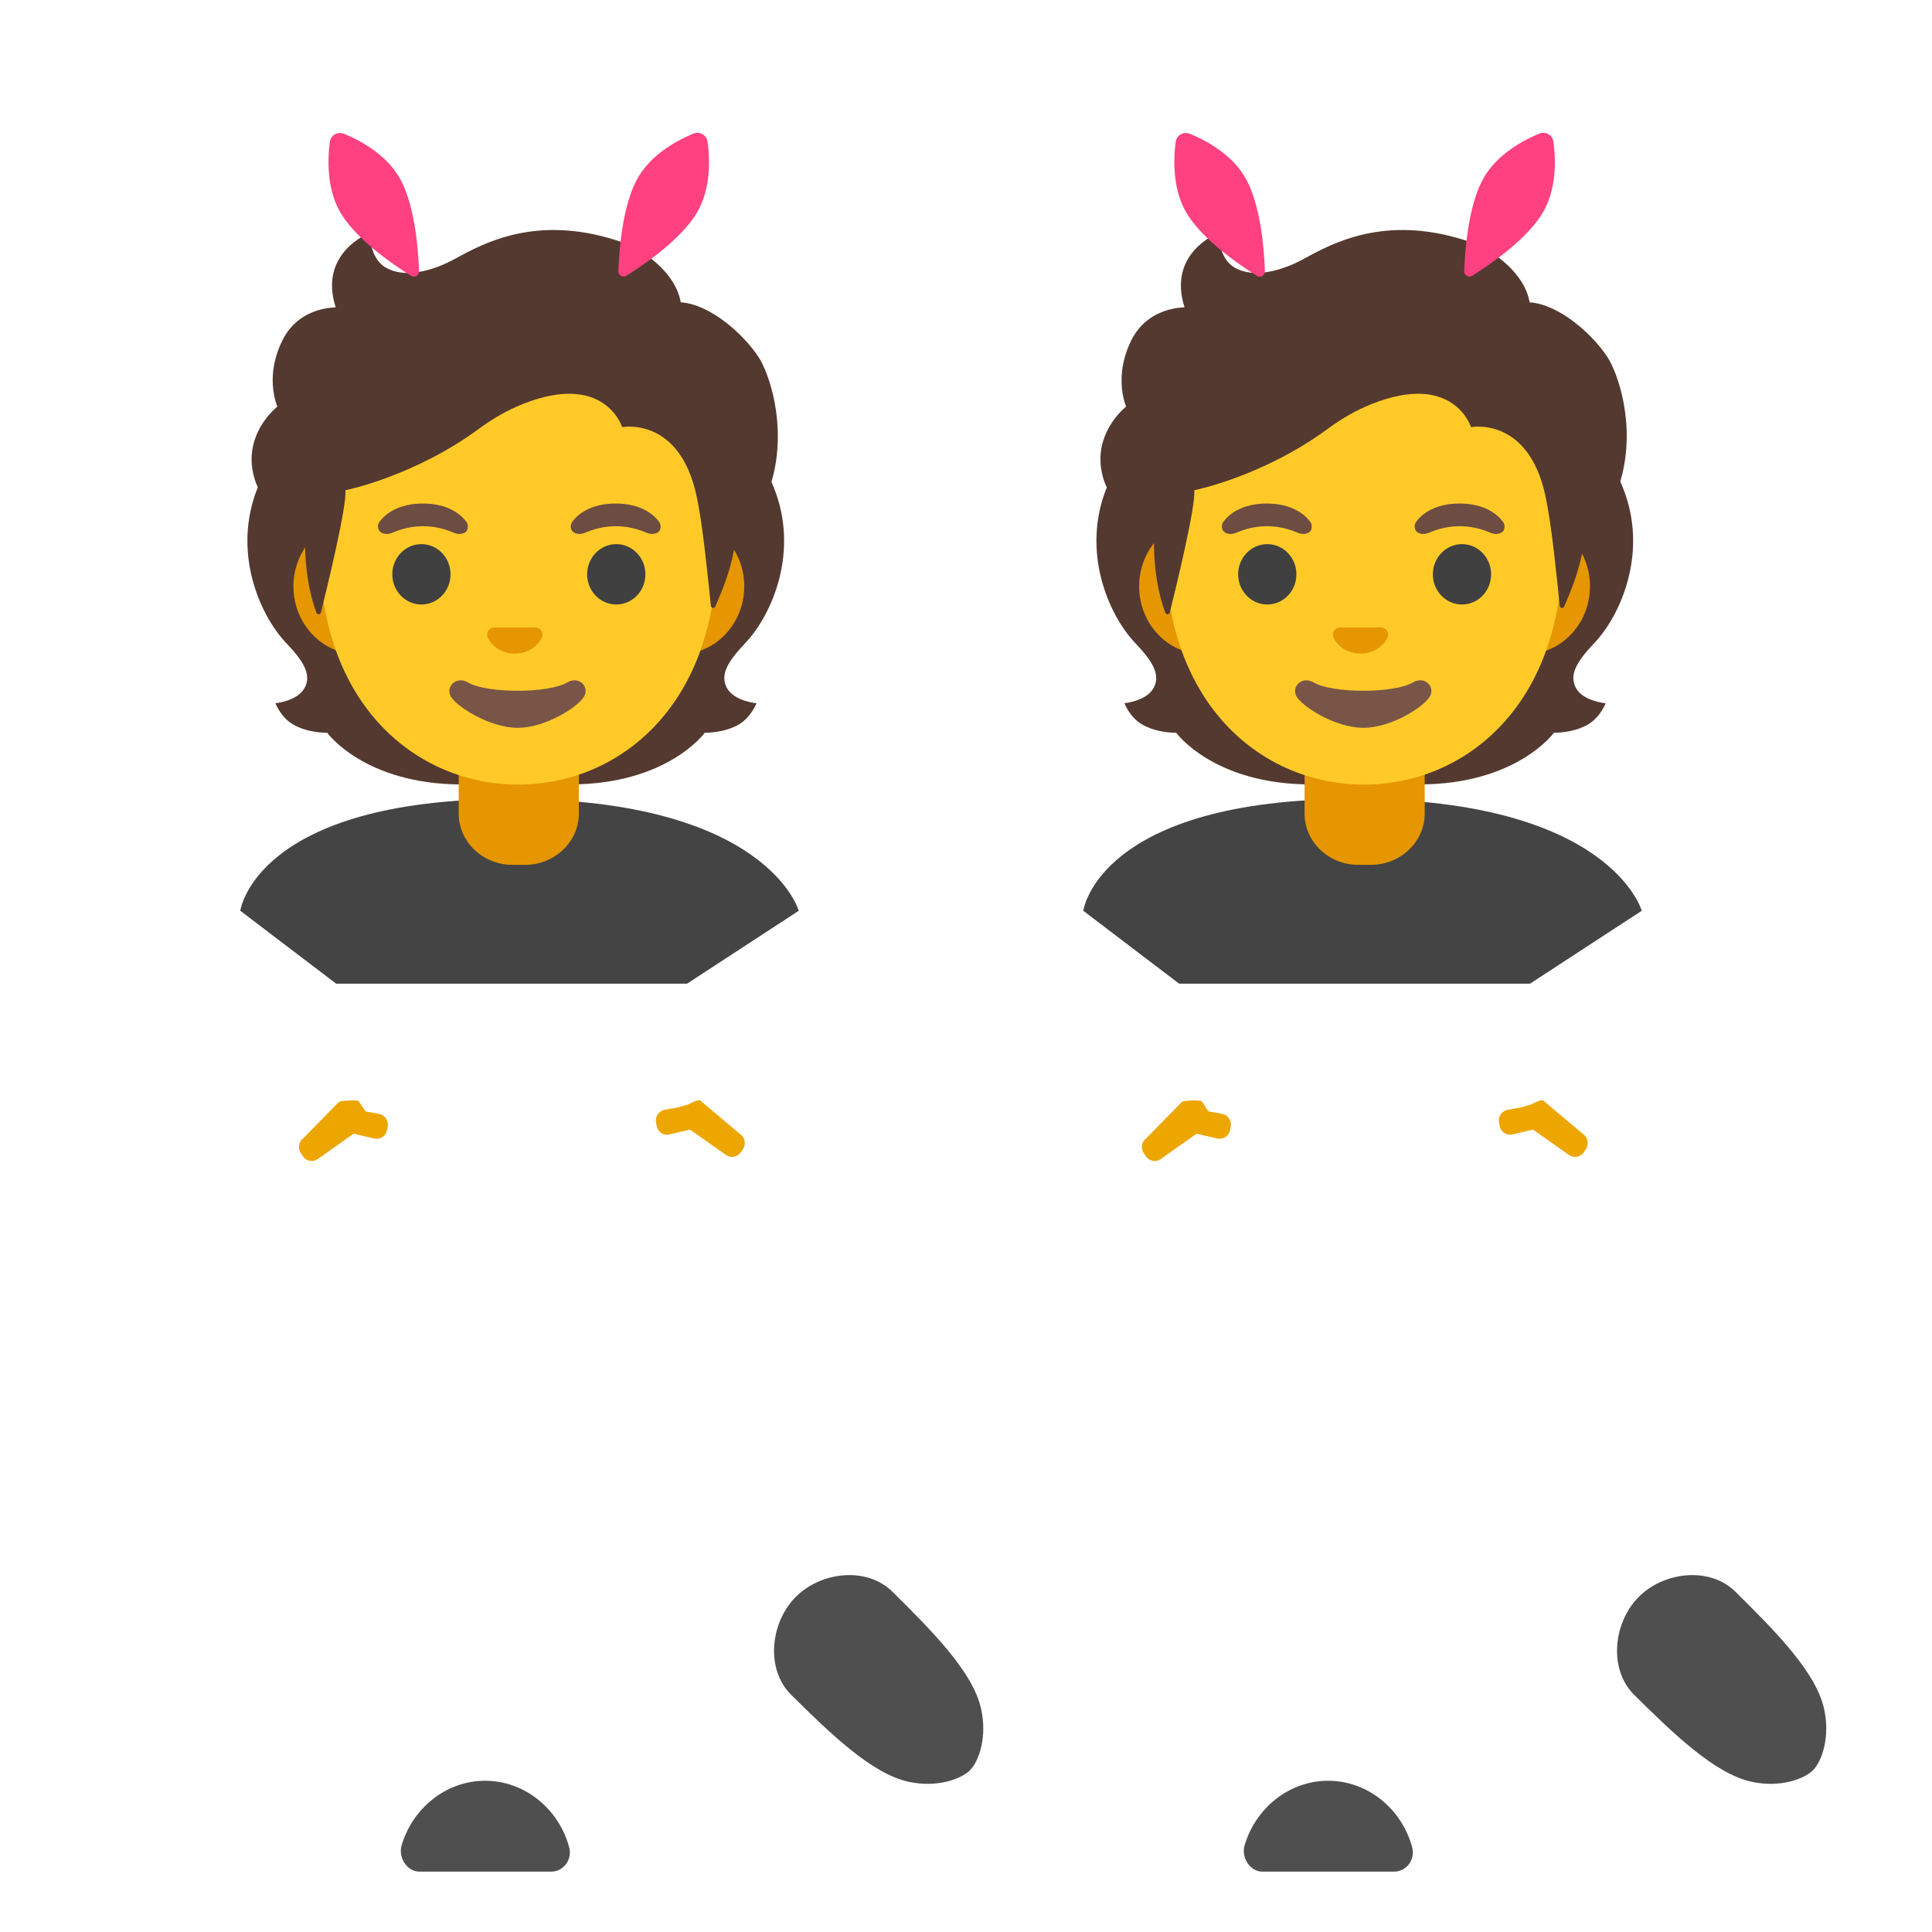 <svg xmlns="http://www.w3.org/2000/svg" width="3em" height="3em" viewBox="0 0 128 128"><path fill="#EDA600" d="m75.96 75.4l2.33-2.38c.17-.12 1.1-.14 1.29-.08c.06 0 .45.69.51.7l.9.16c.38.09.63.48.54.87l-.04.21a.7.7 0 0 1-.84.55l-1.37-.32l-2.38 1.68c-.32.23-.76.14-.99-.19l-.12-.18c-.23-.35-.15-.8.17-1.02"/><path fill="#504F4F" d="M120.84 113.17c-.56-2.43-3.24-5.12-5.87-7.72c-1.7-1.68-4.76-1.33-6.43.38s-1.97 4.78-.27 6.46c2.63 2.6 5.36 5.24 7.79 5.76c1.91.41 3.5-.2 4.07-.78c.57-.59 1.15-2.19.71-4.1"/><linearGradient id="" x1="86.415" x2="87.16" y1="23.291" y2="12.222" gradientTransform="matrix(1 0 0 -1 0 128)" gradientUnits="userSpaceOnUse"><stop offset="0" stop-color="#FFB300"/><stop offset=".401" stop-color="#FFCA28"/></linearGradient><path fill="url(#)" d="M91.3 123.82h-6.06l-3.28-19.28c.65 1.7 2.3 2.91 4.24 2.91c2.5 0 4.53-2.02 4.54-4.51z"/><linearGradient id="" x1="107.888" x2="109.005" y1="30.433" y2="13.808" gradientTransform="matrix(1 0 0 -1 0 128)" gradientUnits="userSpaceOnUse"><stop offset="0" stop-color="#FFB300"/><stop offset=".401" stop-color="#FFCA28"/></linearGradient><path fill="url(#)" d="M115.56 113.47c-1 .56-2.24.49-3.17-.19l-12.15-10.64c-.11-.1-.22-.2-.32-.31a4.648 4.648 0 0 0 7.69-4.74c.01.01.02.03.03.04l8.55 11.16c1.39 1.38 1.08 3.72-.63 4.68"/><linearGradient id="" x1="90.718" x2="96.206" y1="37.583" y2="25.211" gradientTransform="matrix(1 0 0 -1 0 128)" gradientUnits="userSpaceOnUse"><stop offset="0" stop-color="#FFB300"/><stop offset=".401" stop-color="#FFCA28"/></linearGradient><path fill="url(#)" d="M107.84 99.03a4.648 4.648 0 0 1-8.28 2.9c-.21-.25-.4-.53-.56-.81l-6.83-12.65c-.04-.22-1.21-.37-1.41-.37s-.37.16-.41.37l.39 14.34v.13a4.537 4.537 0 0 1-4.54 4.51c-1.94 0-3.59-1.21-4.24-2.91l-.29-1.76l-3.43-20.16l11.34-8.03l12.7 8.02l4.67 13.7l.1.29c.14.35.32.69.56.99c.15.45.23.94.23 1.44"/><path fill="#EDA600" d="m104.89 75.14l-2.64-2.22c-.17-.12-.72.24-.91.29c-.06 0-.52.15-.58.16l-.9.16c-.38.09-.63.48-.54.87l.04.21a.7.7 0 0 0 .84.55l1.37-.32l2.38 1.68c.32.23.76.14.99-.19l.12-.18a.73.73 0 0 0-.17-1.01"/><path fill="#444" d="M108.77 60.34s-2.07-7.41-19.04-7.41s-17.96 7.41-17.96 7.41l6.35 4.83h23.25z"/><linearGradient id="" x1="90.24" x2="90.24" y1="51.139" y2="97.743" gradientTransform="translate(0 .724)" gradientUnits="userSpaceOnUse"><stop offset="0" stop-color="#515151"/><stop offset=".944" stop-color="#313131"/></linearGradient><path fill="url(#)" d="M109.74 60.34s-3.07-7.41-20.04-7.41s-18.96 7.41-18.96 7.41l7.42 6.89v15.42l9.74 6.43c.77.39 1.62.59 2.48.59c.89 0 1.77-.22 2.56-.63l9.31-6.39V67.23z"/><linearGradient id="" x1="100.185" x2="109.859" y1="61.926" y2="50.577" gradientTransform="matrix(1 0 0 -1 0 128)" gradientUnits="userSpaceOnUse"><stop offset=".172" stop-color="#FFB300"/><stop offset=".518" stop-color="#FFCA28"/></linearGradient><path fill="url(#)" d="m115.71 69.01l-7.39-9.77l-6.18 4.36l7.42 6.95l-5.19 4.31c-.54-.02-1.47-.16-2.66-.16h-.39l-.02-.01s-1.67.12-2.11.46c-.4.31-.36.85-.18 1.05c.21.24.16.66-.05.89c-.21.24-.34.53-.32.83c.02.29.15.46.44.68c.14.1.21.38.14.53c-.12.24-.31.65-.27.87c.09.43.53.52.63.85c.04.13-.37.57.05.94c.39.35 1.06.63 2.08.63c.91 0 2.1-.22 3.61-.82c.04-.02 10.39-8.44 10.39-8.44c1.05-1.11 1-2.99 0-4.15"/><linearGradient id="" x1="80.728" x2="70.311" y1="61.322" y2="50.905" gradientTransform="matrix(1 0 0 -1 0 128)" gradientUnits="userSpaceOnUse"><stop offset=".172" stop-color="#FFB300"/><stop offset=".518" stop-color="#FFCA28"/></linearGradient><path fill="url(#)" d="M82.22 77.94c.02-.3-.11-.59-.32-.83s-.26-.66-.05-.89c.18-.2.21-.75-.18-1.05c-.44-.34-2.11-.46-2.11-.46l-.02.01h-.39c-1.19 0-2.12.13-2.66.16l-5.19-4.31l7.42-6.95l-6.19-4.38l-7.38 9.79c-1 1.15-1.05 3.04 0 4.15c0 0 10.35 8.42 10.39 8.44c1.51.59 2.7.82 3.61.82c1.01 0 1.69-.28 2.08-.63c.42-.38.01-.81.05-.94c.1-.33.53-.42.63-.85c.05-.21-.15-.63-.27-.87c-.08-.15 0-.43.14-.53c.29-.22.42-.39.44-.68"/><linearGradient id="" x1="90.27" x2="90.27" y1="50.084" y2="96.688" gradientTransform="translate(0 .724)" gradientUnits="userSpaceOnUse"><stop offset="0" stop-color="#515151"/><stop offset=".944" stop-color="#313131"/></linearGradient><path fill="url(#)" d="M109.77 60.34s-3.07-7.41-20.04-7.41s-18.96 7.41-18.96 7.41l7.35 6.83h24.25z"/><linearGradient id="" x1="90.26" x2="90.26" y1="75.143" y2="68.306" gradientTransform="matrix(1 0 0 -1 0 128)" gradientUnits="userSpaceOnUse"><stop offset="0" stop-color="#FFB300"/><stop offset=".685" stop-color="#FFCA28"/></linearGradient><path fill="url(#)" d="M100.76 54.35c-.09 3-3.82 7.22-10.5 7.22c-6.76 0-10.5-4.33-10.5-7.33c0-.05 0-.1.01-.15c2.48-.7 5.72-1.16 9.96-1.16c4.75 0 8.34.58 11.03 1.42"/><path fill="#504F4F" d="M87.99 124h-4.38c-.81-.02-1.39-.95-1.15-1.75c.73-2.46 2.95-4.27 5.53-4.27c2.64 0 4.89 1.88 5.57 4.41c.22.81-.38 1.61-1.19 1.61z"/><path fill="#EDA600" d="m20.11 75.4l2.33-2.38c.17-.12 1.1-.14 1.29-.08c.06 0 .45.69.51.7l.9.16c.38.09.63.48.54.87l-.04.21a.7.7 0 0 1-.84.55l-1.37-.32l-2.38 1.68c-.32.23-.76.14-.99-.19l-.12-.18c-.23-.35-.15-.8.17-1.02"/><path fill="#504F4F" d="M64.99 113.17c-.56-2.43-3.24-5.12-5.87-7.72c-1.7-1.68-4.76-1.33-6.43.38s-1.97 4.78-.27 6.46c2.63 2.6 5.36 5.24 7.79 5.76c1.91.41 3.5-.2 4.07-.78c.57-.59 1.15-2.19.71-4.1"/><linearGradient id="" x1="30.565" x2="31.31" y1="23.291" y2="12.222" gradientTransform="matrix(1 0 0 -1 0 128)" gradientUnits="userSpaceOnUse"><stop offset="0" stop-color="#FFB300"/><stop offset=".401" stop-color="#FFCA28"/></linearGradient><path fill="url(#)" d="M35.45 123.82h-6.06l-3.28-19.28c.65 1.7 2.3 2.91 4.24 2.91c2.5 0 4.53-2.02 4.54-4.51z"/><linearGradient id="" x1="52.038" x2="53.155" y1="30.433" y2="13.808" gradientTransform="matrix(1 0 0 -1 0 128)" gradientUnits="userSpaceOnUse"><stop offset="0" stop-color="#FFB300"/><stop offset=".401" stop-color="#FFCA28"/></linearGradient><path fill="url(#)" d="M59.71 113.47c-1 .56-2.24.49-3.17-.19l-12.15-10.64c-.11-.1-.22-.2-.32-.31a4.648 4.648 0 0 0 7.69-4.74c.01.01.02.03.03.04l8.55 11.16c1.39 1.38 1.08 3.72-.63 4.68"/><linearGradient id="" x1="34.868" x2="40.356" y1="37.583" y2="25.211" gradientTransform="matrix(1 0 0 -1 0 128)" gradientUnits="userSpaceOnUse"><stop offset="0" stop-color="#FFB300"/><stop offset=".401" stop-color="#FFCA28"/></linearGradient><path fill="url(#)" d="M51.99 99.03a4.648 4.648 0 0 1-8.28 2.9c-.21-.25-.4-.53-.56-.81l-6.83-12.65c-.04-.22-1.21-.37-1.41-.37s-.37.16-.41.37l.39 14.34v.13a4.537 4.537 0 0 1-4.54 4.51c-1.94 0-3.59-1.21-4.24-2.91l-.29-1.76l-3.43-20.16l11.34-8.03l12.7 8.02l4.67 13.7l.1.29c.14.35.32.69.56.99c.15.45.23.94.23 1.44"/><path fill="#EDA600" d="m49.04 75.14l-2.64-2.22c-.17-.12-.72.24-.91.29c-.06 0-.52.15-.58.16l-.9.16c-.38.09-.63.48-.54.87l.04.21a.7.7 0 0 0 .84.55l1.37-.32l2.38 1.68c.32.23.76.14.99-.19l.12-.18a.73.73 0 0 0-.17-1.01"/><path fill="#444" d="M52.92 60.34s-2.07-7.41-19.04-7.41s-17.96 7.41-17.96 7.41l6.35 4.83h23.25z"/><linearGradient id="" x1="34.39" x2="34.39" y1="51.139" y2="97.743" gradientTransform="translate(0 .724)" gradientUnits="userSpaceOnUse"><stop offset="0" stop-color="#515151"/><stop offset=".944" stop-color="#313131"/></linearGradient><path fill="url(#)" d="M53.89 60.34s-3.07-7.41-20.04-7.41s-18.96 7.41-18.96 7.41l7.42 6.89v15.42l9.74 6.43c.77.39 1.62.59 2.48.59c.89 0 1.77-.22 2.56-.63l9.31-6.39V67.23z"/><path fill="#543930" d="M48.16 45.58c-.5-.91.14-1.84 1.23-2.99c1.73-1.82 3.61-6.04 1.86-10.33c.01-.02-.34-.75-.33-.77l-.72-.04c-.23-.03-8.13-.05-16.03-.05s-15.8.02-16.03.05c0 0-1.06.78-1.05.81c-1.75 4.29.13 8.51 1.86 10.33c1.09 1.15 1.73 2.07 1.23 2.99c-.49.88-1.93 1.01-1.93 1.01s.33.91 1.14 1.39c.74.45 1.66.56 2.29.57c0 0 2.47 3.42 8.91 3.42h7.18c6.45 0 8.92-3.42 8.92-3.42c.63-.01 1.54-.12 2.29-.57c.8-.49 1.14-1.39 1.14-1.39s-1.47-.12-1.96-1.01"/><radialGradient id="" cx="138.206" cy="81.493" r="9.394" gradientTransform="matrix(1 0 0 .491 -98.191 6.477)" gradientUnits="userSpaceOnUse"><stop offset=".728" stop-color="#6D4C41" stop-opacity="0"/><stop offset="1" stop-color="#6D4C41"/></radialGradient><path fill="url(#)" d="M34.16 51.98v-3.79l11.46-.91l1.04 1.28s-2.47 3.42-8.92 3.42z"/><radialGradient id="" cx="128.954" cy="82.89" r="2.776" gradientTransform="matrix(-.906 .424 -.314 -.672 192.127 46.15)" gradientUnits="userSpaceOnUse"><stop offset=".663" stop-color="#6D4C41"/><stop offset="1" stop-color="#6D4C41" stop-opacity="0"/></radialGradient><path fill="url(#)" d="M46.64 46.91c-1.72-2.61 2.09-3.58 2.09-3.58c-.66.82-.96 1.54-.58 2.25c.49.88 1.93 1.01 1.93 1.01s-1.96 1.76-3.44.32"/><radialGradient id="" cx="136.149" cy="90.743" r="12.194" gradientTransform="matrix(-.075 -.997 .831 -.062 -23.184 178.67)" gradientUnits="userSpaceOnUse"><stop offset=".725" stop-color="#6D4C41" stop-opacity="0"/><stop offset="1" stop-color="#6D4C41"/></radialGradient><path fill="url(#)" d="M51.26 32.26c1.7 4.15-.09 8.43-1.77 10.23c-.23.25-1.21 1.21-1.43 1.97c0 0-3.83-5.34-4.97-8.47c-.23-.63-.44-1.28-.47-1.96c-.02-.5.06-1.11.35-1.53c.36-.53 8.09-.68 8.09-.68c0 .01.2.44.2.44"/><radialGradient id="" cx="26.267" cy="90.743" r="12.194" gradientTransform="matrix(.075 -.997 -.831 -.062 99.723 69.096)" gradientUnits="userSpaceOnUse"><stop offset=".725" stop-color="#6D4C41" stop-opacity="0"/><stop offset="1" stop-color="#6D4C41"/></radialGradient><path fill="url(#)" d="M17.08 32.26c-1.7 4.15.09 8.43 1.77 10.23c.23.25 1.21 1.21 1.43 1.97c0 0 3.83-5.34 4.97-8.47c.23-.63.44-1.28.47-1.96c.02-.5-.06-1.11-.35-1.53c-.36-.53-.77-.39-1.38-.39c-1.16 0-6.21-.3-6.6-.3c0 .02-.31.45-.31.45"/><radialGradient id="" cx="28.325" cy="81.493" r="9.394" gradientTransform="matrix(-1 0 0 .491 56.65 6.477)" gradientUnits="userSpaceOnUse"><stop offset=".728" stop-color="#6D4C41" stop-opacity="0"/><stop offset="1" stop-color="#6D4C41"/></radialGradient><path fill="url(#)" d="M34.18 51.98v-3.79l-11.46-.91l-1.04 1.28s2.47 3.42 8.91 3.42z"/><radialGradient id="" cx="19.073" cy="82.89" r="2.776" gradientTransform="matrix(.906 .424 .314 -.672 -24.263 92.72)" gradientUnits="userSpaceOnUse"><stop offset=".663" stop-color="#6D4C41"/><stop offset="1" stop-color="#6D4C41" stop-opacity="0"/></radialGradient><path fill="url(#)" d="M21.7 46.91c1.72-2.61-2.09-3.58-2.09-3.58c.66.82.96 1.54.58 2.25c-.49.88-1.93 1.01-1.93 1.01s1.96 1.76 3.44.32"/><linearGradient id="" x1="44.335" x2="54.009" y1="61.926" y2="50.577" gradientTransform="matrix(1 0 0 -1 0 128)" gradientUnits="userSpaceOnUse"><stop offset=".172" stop-color="#FFB300"/><stop offset=".518" stop-color="#FFCA28"/></linearGradient><path fill="url(#)" d="m59.86 69.01l-7.39-9.77l-6.18 4.36l7.42 6.95l-5.19 4.31c-.54-.02-1.47-.16-2.66-.16h-.39l-.02-.01s-1.67.12-2.11.46c-.4.31-.36.85-.18 1.05c.21.24.16.66-.05.89c-.21.24-.34.53-.32.83c.02.29.15.46.44.68c.14.1.21.38.14.53c-.12.24-.31.65-.27.87c.09.43.53.52.63.85c.04.13-.37.57.05.94c.39.35 1.06.63 2.08.63c.91 0 2.1-.22 3.61-.82c.04-.02 10.39-8.44 10.39-8.44c1.05-1.11 1-2.99 0-4.15"/><linearGradient id="" x1="24.878" x2="14.46" y1="61.322" y2="50.905" gradientTransform="matrix(1 0 0 -1 0 128)" gradientUnits="userSpaceOnUse"><stop offset=".172" stop-color="#FFB300"/><stop offset=".518" stop-color="#FFCA28"/></linearGradient><path fill="url(#)" d="M26.37 77.94c.02-.3-.11-.59-.32-.83s-.26-.66-.05-.89c.18-.2.21-.75-.18-1.05c-.44-.34-2.11-.46-2.11-.46l-.02.01h-.39c-1.19 0-2.12.13-2.66.16l-5.19-4.31l7.42-6.95l-6.19-4.38l-7.38 9.79c-1 1.15-1.05 3.04 0 4.15c0 0 10.35 8.42 10.39 8.44c1.51.59 2.7.82 3.61.82c1.01 0 1.69-.28 2.08-.63c.42-.38.01-.81.05-.94c.1-.33.53-.42.63-.85c.05-.21-.15-.63-.27-.87c-.08-.15 0-.43.14-.53c.29-.22.42-.39.44-.68"/><linearGradient id="" x1="34.42" x2="34.42" y1="50.084" y2="96.688" gradientTransform="translate(0 .724)" gradientUnits="userSpaceOnUse"><stop offset="0" stop-color="#515151"/><stop offset=".944" stop-color="#313131"/></linearGradient><path fill="url(#)" d="M53.92 60.34s-3.07-7.41-20.04-7.41s-18.96 7.41-18.96 7.41l7.35 6.83h24.25z"/><linearGradient id="" x1="34.41" x2="34.41" y1="75.143" y2="68.306" gradientTransform="matrix(1 0 0 -1 0 128)" gradientUnits="userSpaceOnUse"><stop offset="0" stop-color="#FFB300"/><stop offset=".685" stop-color="#FFCA28"/></linearGradient><path fill="url(#)" d="M44.91 54.35c-.09 3-3.82 7.22-10.5 7.22c-6.76 0-10.5-4.33-10.5-7.33c0-.05 0-.1.01-.15c2.48-.7 5.72-1.16 9.96-1.16c4.75 0 8.34.58 11.03 1.42"/><path fill="#504F4F" d="M32.14 124h-4.38c-.81-.02-1.39-.95-1.15-1.75c.73-2.46 2.95-4.27 5.53-4.27c2.64 0 4.89 1.88 5.57 4.41c.22.81-.38 1.61-1.19 1.61z"/><path fill="#E59600" d="M33.96 57.3c-1.97 0-3.57-1.52-3.57-3.4v-4.26h7.96v4.26c0 1.87-1.6 3.4-3.57 3.4zM45.1 34.37H23.65c-2.31 0-4.21 2.02-4.21 4.48s1.89 4.48 4.21 4.48H45.1c2.31 0 4.21-2.02 4.21-4.48s-1.9-4.48-4.21-4.48"/><path fill="#FFCA28" d="M34.33 18.53c-6.83 0-13.16 7.31-13.16 17.82c0 10.46 6.52 15.63 13.16 15.63s13.16-5.17 13.16-15.63c0-10.52-6.33-17.82-13.16-17.82"/><g fill="#404040"><ellipse cx="27.92" cy="38.05" rx="1.93" ry="2"/><ellipse cx="40.83" cy="38.05" rx="1.93" ry="2"/></g><path fill="#795548" d="M37.59 45.21c-1.25.74-5.35.74-6.6 0c-.72-.43-1.45.23-1.15.88c.29.64 2.53 2.13 4.46 2.13s4.14-1.49 4.43-2.13c.3-.66-.42-1.31-1.14-.88"/><path fill="#E59600" d="M35.62 41.6a.3.3 0 0 0-.13-.03h-2.77c-.04.01-.08.02-.13.03c-.25.1-.39.36-.27.64s.67 1.06 1.79 1.06c1.11 0 1.67-.78 1.79-1.06a.48.48 0 0 0-.28-.64"/><path fill="#543930" d="M50.24 23.63c-.98-1.48-3.17-3.47-5.14-3.6c-.32-1.89-2.34-3.5-4.3-4.12c-5.31-1.68-8.76.2-10.62 1.22c-.39.21-2.88 1.59-4.62.6c-1.09-.62-1.07-2.3-1.07-2.3s-3.42 1.3-2.25 4.93c-1.17.05-2.72.54-3.53 2.19c-.97 1.96-.63 3.61-.34 4.39c-1.01.86-2.28 2.68-1.41 5.06c.66 1.78 3.28 2.61 3.28 2.61c-.18 3.21.42 5.19.73 5.99c.06.14.25.13.29-.02c.4-1.59 1.75-7.14 1.62-8.1c0 0 4.55-.9 8.89-4.1c.88-.65 1.84-1.2 2.86-1.61c5.45-2.17 6.59 1.53 6.59 1.53s3.78-.73 4.92 4.52c.43 1.97.72 5.11.96 7.32c.02.16.23.19.29.04c.38-.87 1.14-2.61 1.33-4.38c.06-.62 1.74-1.44 2.46-4.12c.95-3.56-.23-6.98-.94-8.05"/><radialGradient id="" cx="41.393" cy="97.175" r="14.293" gradientTransform="matrix(.308 .952 .706 -.228 -39.946 13.613)" gradientUnits="userSpaceOnUse"><stop offset=".699" stop-color="#6D4C41" stop-opacity="0"/><stop offset="1" stop-color="#6D4C41"/></radialGradient><path fill="url(#)" d="M48.69 35.82c.06-.62 1.74-1.44 2.46-4.12c.08-.28.14-.57.2-.86c.58-3.25-.47-6.23-1.12-7.21c-.9-1.37-2.85-3.17-4.69-3.53a8 8 0 0 0-.47-.05s.13.86-.22 1.55c-.45.89-1.37 1.1-1.37 1.1c4.82 4.8 4.48 8.82 5.21 13.12"/><radialGradient id="" cx="27.459" cy="112.76" r="3.748" gradientTransform="matrix(.881 .473 .56 -1.045 -59.92 120.099)" gradientUnits="userSpaceOnUse"><stop offset=".58" stop-color="#6D4C41"/><stop offset="1" stop-color="#6D4C41" stop-opacity="0"/></radialGradient><path fill="url(#)" d="M31.34 16.52c-.44.21-.83.42-1.16.61c-.39.21-2.88 1.59-4.62.6c-1.07-.61-1.07-2.24-1.07-2.3c-.49.63-1.99 5.13 2.38 5.43c1.88.13 3.04-1.51 3.73-2.9c.24-.51.63-1.24.74-1.44"/><radialGradient id="" cx="174.541" cy="34.265" r="11.521" gradientTransform="matrix(-.938 -.394 -.218 .528 206.998 72.772)" gradientUnits="userSpaceOnUse"><stop offset=".699" stop-color="#6D4C41" stop-opacity="0"/><stop offset="1" stop-color="#6D4C41"/></radialGradient><path fill="url(#)" d="M40.24 15.75c2.94.79 4.37 2.29 4.85 4.28c.14.58.31 6.05-10.12-.16c-3.88-2.31-2.82-3.76-2.37-3.92c1.78-.64 4.36-1.09 7.64-.2"/><radialGradient id="" cx="25.954" cy="109.341" r="3.44" gradientTransform="matrix(1 0 0 -1.223 0 152.416)" gradientUnits="userSpaceOnUse"><stop offset=".702" stop-color="#6D4C41" stop-opacity="0"/><stop offset="1" stop-color="#6D4C41"/></radialGradient><path fill="url(#)" d="M24.48 15.43c-.01 0-.01.01-.02.01c-.37.16-3.31 1.52-2.21 4.92l3.12.5c-2.76-2.8-.87-5.43-.87-5.43z"/><radialGradient id="" cx="25.481" cy="103.269" r="6.451" gradientTransform="matrix(-.966 -.26 -.243 .904 75.202 -61.974)" gradientUnits="userSpaceOnUse"><stop offset=".66" stop-color="#6D4C41" stop-opacity="0"/><stop offset="1" stop-color="#6D4C41"/></radialGradient><path fill="url(#)" d="m24.17 20.67l-1.93-.31c-.08 0-.33.02-.47.04c-1.09.15-2.37.71-3.06 2.15c-.75 1.55-.73 2.88-.52 3.76c.06.3.18.63.18.63s.96-.91 3.23-.97z"/><radialGradient id="" cx="23.95" cy="97.04" r="6.773" gradientTransform="matrix(.991 .136 .192 -1.392 -18.359 162.785)" gradientUnits="userSpaceOnUse"><stop offset=".598" stop-color="#6D4C41" stop-opacity="0"/><stop offset="1" stop-color="#6D4C41"/></radialGradient><path fill="url(#)" d="M18.27 27.02c-.95.84-2.23 2.73-1.29 5.06c.71 1.76 3.25 2.52 3.25 2.52c0 .01.51.16.77.16l.59-8.78c-1.22 0-2.38.36-3.14.89c.01.01-.18.14-.18.15"/><path fill="#543930" d="M104.41 45.58c-.5-.91.14-1.84 1.23-2.99c1.73-1.82 3.61-6.04 1.86-10.33c.01-.02-.34-.75-.33-.77l-.72-.04c-.23-.03-8.13-.05-16.03-.05s-15.8.02-16.03.05c0 0-1.06.78-1.05.81c-1.75 4.29.13 8.51 1.86 10.33c1.09 1.15 1.73 2.07 1.23 2.99c-.49.88-1.93 1.01-1.93 1.01s.33.91 1.14 1.39c.74.45 1.66.56 2.29.57c0 0 2.47 3.42 8.92 3.42h7.18c6.45 0 8.92-3.42 8.92-3.42c.63-.01 1.54-.12 2.29-.57c.8-.49 1.14-1.39 1.14-1.39s-1.49-.12-1.97-1.01"/><radialGradient id="" cx="81.961" cy="81.493" r="9.394" gradientTransform="matrix(1 0 0 .491 14.298 6.477)" gradientUnits="userSpaceOnUse"><stop offset=".728" stop-color="#6D4C41" stop-opacity="0"/><stop offset="1" stop-color="#6D4C41"/></radialGradient><path fill="url(#)" d="M90.41 51.98v-3.79l11.46-.91l1.04 1.28s-2.47 3.42-8.92 3.42z"/><radialGradient id="" cx="72.709" cy="82.89" r="2.776" gradientTransform="matrix(-.906 .424 -.314 -.672 197.428 69.987)" gradientUnits="userSpaceOnUse"><stop offset=".663" stop-color="#6D4C41"/><stop offset="1" stop-color="#6D4C41" stop-opacity="0"/></radialGradient><path fill="url(#)" d="M102.88 46.91c-1.72-2.61 2.09-3.58 2.09-3.58c-.66.82-.96 1.54-.57 2.25c.49.88 1.93 1.01 1.93 1.01s-1.96 1.76-3.45.32"/><radialGradient id="" cx="79.904" cy="90.743" r="12.194" gradientTransform="matrix(-.075 -.997 .831 -.062 28.863 122.583)" gradientUnits="userSpaceOnUse"><stop offset=".725" stop-color="#6D4C41" stop-opacity="0"/><stop offset="1" stop-color="#6D4C41"/></radialGradient><path fill="url(#)" d="M107.5 32.26c1.7 4.15-.09 8.43-1.77 10.23c-.23.25-1.21 1.21-1.43 1.97c0 0-3.83-5.34-4.97-8.47c-.23-.63-.44-1.28-.47-1.96c-.02-.5.06-1.11.35-1.53c.36-.53 8.09-.68 8.09-.68c0 .01.2.44.2.44"/><radialGradient id="" cx="82.512" cy="90.743" r="12.194" gradientTransform="matrix(.075 -.997 -.831 -.062 151.771 125.184)" gradientUnits="userSpaceOnUse"><stop offset=".725" stop-color="#6D4C41" stop-opacity="0"/><stop offset="1" stop-color="#6D4C41"/></radialGradient><path fill="url(#)" d="M73.32 32.26c-1.7 4.15.09 8.43 1.77 10.23c.23.25 1.21 1.21 1.43 1.97c0 0 3.83-5.34 4.97-8.47c.23-.63.44-1.28.47-1.96c.02-.5-.06-1.11-.35-1.53c-.36-.53-.77-.39-1.38-.39c-1.16 0-6.21-.3-6.61-.3c.01.02-.3.45-.3.45"/><radialGradient id="" cx="84.57" cy="81.493" r="9.394" gradientTransform="matrix(-1 0 0 .491 169.14 6.477)" gradientUnits="userSpaceOnUse"><stop offset=".728" stop-color="#6D4C41" stop-opacity="0"/><stop offset="1" stop-color="#6D4C41"/></radialGradient><path fill="url(#)" d="M90.42 51.98v-3.79l-11.46-.91l-1.04 1.28s2.47 3.42 8.92 3.42z"/><radialGradient id="" cx="75.318" cy="82.89" r="2.776" gradientTransform="matrix(.906 .424 .314 -.672 -18.961 68.882)" gradientUnits="userSpaceOnUse"><stop offset=".663" stop-color="#6D4C41"/><stop offset="1" stop-color="#6D4C41" stop-opacity="0"/></radialGradient><path fill="url(#)" d="M77.95 46.91c1.72-2.61-2.09-3.58-2.09-3.58c.66.82.96 1.54.57 2.25c-.49.88-1.93 1.01-1.93 1.01s1.96 1.76 3.45.32"/><linearGradient id="" x1="34.371" x2="34.371" y1="8.35" y2="33.727" gradientTransform="translate(0 2)" gradientUnits="userSpaceOnUse"><stop offset="0" stop-color="#504F4F"/><stop offset="1" stop-color="#212121"/></linearGradient><path fill="url(#)" d="M49.95 5.34c-.17-1-1.2-1.59-2.14-1.24c-2.22.82-5.98 2.63-7.88 5.93c-1.43 2.48-2.03 6.16-2.27 9.18a2 2 0 0 1-2.14 1.84c-.37-.03-1.94-.03-2.31 0c-1.1.08-2.06-.73-2.14-1.84c-.24-3.02-.84-6.7-2.27-9.18c-1.9-3.31-5.68-5.11-7.89-5.93c-.94-.35-1.95.24-2.12 1.23c-.4 2.33-.73 6.52 1.18 9.82c1.43 2.49 4.3 4.84 6.79 6.56c.56.39.56 1.2.02 1.62c-1.01.77-1.77 1.67-2.36 2.57c-.58.9.45 1.99 1.35 1.41c1.78-1.15 4.49-2.09 8.59-2.09s6.81.94 8.59 2.09c.9.58 1.94-.51 1.35-1.41c-.59-.91-1.35-1.8-2.35-2.58c-.54-.42-.54-1.23.02-1.62c2.48-1.72 5.35-4.07 6.79-6.56c1.91-3.29 1.59-7.46 1.19-9.8"/><path fill="#FF4081" d="M42.27 11.77c-1.04 1.8-1.25 4.86-1.3 6.18c-.01.29.29.47.54.31c1.12-.7 3.65-2.41 4.69-4.22c.91-1.58.83-3.54.68-4.63a.677.677 0 0 0-.95-.55c-1.02.42-2.75 1.33-3.66 2.91m-15.81 0c1.04 1.8 1.26 4.86 1.3 6.19c.01.29-.29.47-.53.31c-1.12-.7-3.65-2.41-4.69-4.22c-.91-1.58-.83-3.54-.69-4.63c.06-.47.52-.73.95-.55c1.01.41 2.75 1.32 3.66 2.9"/><path fill="#E59600" d="M90 57.3c-1.97 0-3.57-1.52-3.57-3.4v-4.26h7.96v4.26c0 1.87-1.6 3.4-3.57 3.4zm11.14-22.93H79.68c-2.31 0-4.21 2.02-4.21 4.48s1.89 4.48 4.21 4.48h21.45c2.31 0 4.21-2.02 4.21-4.48c.01-2.46-1.9-4.48-4.2-4.48"/><path fill="#FFCA28" d="M90.36 18.53c-6.83 0-13.16 7.31-13.16 17.82c0 10.46 6.52 15.63 13.16 15.63s13.16-5.17 13.16-15.63c.01-10.52-6.33-17.82-13.16-17.82"/><g fill="#404040"><ellipse cx="83.96" cy="38.05" rx="1.93" ry="2"/><ellipse cx="96.86" cy="38.05" rx="1.93" ry="2"/></g><path fill="#795548" d="M93.62 45.21c-1.25.74-5.35.74-6.6 0c-.72-.43-1.45.23-1.15.88c.29.64 2.53 2.13 4.46 2.13s4.14-1.49 4.43-2.13c.31-.66-.41-1.31-1.14-.88"/><path fill="#E59600" d="M91.65 41.6a.3.3 0 0 0-.13-.03h-2.77c-.04.01-.08.02-.13.03c-.25.1-.39.36-.27.64s.67 1.06 1.79 1.06c1.11 0 1.67-.78 1.79-1.06a.48.48 0 0 0-.28-.64"/><path fill="#543930" d="M106.48 23.63c-.98-1.48-3.17-3.47-5.14-3.6c-.32-1.89-2.34-3.5-4.3-4.12c-5.31-1.68-8.76.2-10.62 1.22c-.39.21-2.88 1.59-4.62.6c-1.09-.62-1.07-2.3-1.07-2.3s-3.42 1.3-2.25 4.93c-1.17.05-2.71.54-3.53 2.19c-.97 1.96-.63 3.61-.35 4.39c-1 .86-2.28 2.69-1.4 5.06c.66 1.78 3.28 2.61 3.28 2.61c-.18 3.21.42 5.19.73 5.99c.06.14.25.13.29-.02c.4-1.59 1.75-7.14 1.62-8.1c0 0 4.55-.9 8.89-4.1c.88-.65 1.84-1.2 2.86-1.61c5.45-2.17 6.59 1.53 6.59 1.53s3.78-.73 4.92 4.52c.43 1.97.72 5.11.96 7.32c.02.16.23.19.29.04c.38-.87 1.14-2.61 1.32-4.38c.06-.62 1.74-1.44 2.46-4.12c.97-3.56-.22-6.98-.93-8.05"/><radialGradient id="" cx="97.638" cy="97.175" r="14.293" gradientTransform="matrix(.308 .952 .706 -.228 -1.002 -39.905)" gradientUnits="userSpaceOnUse"><stop offset=".699" stop-color="#6D4C41" stop-opacity="0"/><stop offset="1" stop-color="#6D4C41"/></radialGradient><path fill="url(#)" d="M104.94 35.82c.06-.62 1.74-1.44 2.46-4.12c.08-.28.14-.57.2-.86c.58-3.25-.47-6.23-1.12-7.21c-.9-1.37-2.85-3.17-4.69-3.53a8 8 0 0 0-.47-.05s.13.86-.22 1.55c-.45.89-1.37 1.1-1.37 1.1c4.82 4.8 4.47 8.82 5.21 13.12"/><radialGradient id="" cx="83.704" cy="112.76" r="3.748" gradientTransform="matrix(.881 .473 .56 -1.045 -53.242 93.518)" gradientUnits="userSpaceOnUse"><stop offset=".58" stop-color="#6D4C41"/><stop offset="1" stop-color="#6D4C41" stop-opacity="0"/></radialGradient><path fill="url(#)" d="M87.58 16.52c-.44.21-.83.42-1.16.61c-.39.21-2.88 1.59-4.62.6c-1.07-.61-1.07-2.24-1.07-2.3c-.49.63-1.99 5.13 2.38 5.43c1.88.13 3.04-1.51 3.73-2.9c.25-.51.64-1.24.74-1.44"/><radialGradient id="" cx="149.118" cy="84.641" r="11.521" gradientTransform="matrix(-.938 -.394 -.218 .528 250.393 36.124)" gradientUnits="userSpaceOnUse"><stop offset=".699" stop-color="#6D4C41" stop-opacity="0"/><stop offset="1" stop-color="#6D4C41"/></radialGradient><path fill="url(#)" d="M96.49 15.75c2.94.79 4.37 2.29 4.85 4.28c.14.58.31 6.05-10.12-.16c-3.88-2.31-2.82-3.76-2.37-3.92c1.77-.64 4.35-1.09 7.64-.2"/><radialGradient id="" cx="82.199" cy="109.341" r="3.44" gradientTransform="matrix(1 0 0 -1.223 0 152.416)" gradientUnits="userSpaceOnUse"><stop offset=".702" stop-color="#6D4C41" stop-opacity="0"/><stop offset="1" stop-color="#6D4C41"/></radialGradient><path fill="url(#)" d="M80.72 15.43c-.01 0-.01.01-.02.01c-.37.16-3.31 1.52-2.21 4.92l3.12.5c-2.76-2.8-.87-5.43-.87-5.43z"/><radialGradient id="" cx="81.726" cy="103.269" r="6.451" gradientTransform="matrix(-.966 -.26 -.243 .904 185.76 -47.36)" gradientUnits="userSpaceOnUse"><stop offset=".66" stop-color="#6D4C41" stop-opacity="0"/><stop offset="1" stop-color="#6D4C41"/></radialGradient><path fill="url(#)" d="m80.41 20.67l-1.93-.31c-.07 0-.33.02-.47.04c-1.09.15-2.37.71-3.06 2.15c-.75 1.55-.72 2.88-.52 3.76c.06.3.18.63.18.63s.96-.91 3.23-.97z"/><radialGradient id="" cx="80.195" cy="97.04" r="6.773" gradientTransform="matrix(.991 .136 .192 -1.392 -17.834 155.118)" gradientUnits="userSpaceOnUse"><stop offset=".598" stop-color="#6D4C41" stop-opacity="0"/><stop offset="1" stop-color="#6D4C41"/></radialGradient><path fill="url(#)" d="M74.51 27.02c-.95.84-2.23 2.73-1.29 5.06c.71 1.76 3.25 2.52 3.25 2.52c0 .01.51.16.77.16l.59-8.78c-1.21 0-2.38.36-3.14.89c.02.01-.18.14-.18.15"/><linearGradient id="" x1="90.41" x2="90.41" y1="8.661" y2="34.039" gradientTransform="translate(0 2)" gradientUnits="userSpaceOnUse"><stop offset="0" stop-color="#504F4F"/><stop offset="1" stop-color="#212121"/></linearGradient><path fill="url(#)" d="M105.99 5.34c-.17-1-1.2-1.59-2.14-1.24c-2.22.82-5.98 2.63-7.88 5.93c-1.43 2.48-2.03 6.16-2.27 9.18a2 2 0 0 1-2.14 1.84c-.37-.03-1.94-.03-2.31 0c-1.1.08-2.06-.73-2.14-1.84c-.24-3.02-.84-6.7-2.27-9.18c-1.9-3.31-5.68-5.11-7.89-5.93c-.94-.35-1.95.24-2.12 1.23c-.4 2.33-.73 6.52 1.18 9.82c1.43 2.49 4.3 4.84 6.79 6.56c.56.39.56 1.2.02 1.62c-1.01.77-1.77 1.67-2.36 2.57c-.58.9.45 1.99 1.35 1.41c1.78-1.15 4.49-2.09 8.59-2.09s6.81.94 8.59 2.09c.9.58 1.94-.51 1.35-1.41c-.59-.91-1.35-1.8-2.35-2.58c-.54-.42-.54-1.23.02-1.62c2.48-1.72 5.35-4.07 6.79-6.56c1.91-3.29 1.59-7.46 1.19-9.8"/><path fill="#FF4081" d="M98.31 11.77c-1.04 1.8-1.25 4.86-1.3 6.18c-.01.29.29.47.54.31c1.12-.7 3.65-2.41 4.69-4.22c.91-1.58.83-3.54.68-4.63a.677.677 0 0 0-.95-.55c-1.02.42-2.75 1.33-3.66 2.91m-15.81 0c1.04 1.8 1.26 4.86 1.3 6.19c.01.29-.29.47-.53.31c-1.12-.7-3.65-2.41-4.69-4.22c-.91-1.58-.83-3.54-.69-4.63c.06-.47.52-.73.95-.55c1.01.41 2.75 1.32 3.66 2.9"/><path fill="#6D4C41" d="M30.89 34.56c-.37-.49-1.22-1.2-2.87-1.2s-2.51.71-2.87 1.2c-.16.22-.12.47-.01.62c.1.14.41.27.76.15c.34-.12 1.01-.46 2.13-.47c1.12.01 1.79.35 2.13.47s.65-.01.76-.15c.09-.16.13-.41-.03-.62m12.77 0c-.37-.49-1.22-1.2-2.87-1.2s-2.51.71-2.87 1.2c-.16.22-.12.47-.01.62c.1.14.41.27.76.15c.34-.12 1.01-.46 2.13-.47c1.12.01 1.79.35 2.13.47s.65-.01.76-.15c.09-.16.13-.41-.03-.62m43.14 0c-.37-.49-1.22-1.2-2.87-1.2s-2.51.71-2.87 1.2c-.16.22-.12.47-.01.62c.1.14.41.27.76.15c.34-.12 1.01-.46 2.13-.47c1.12.01 1.79.35 2.13.47s.65-.01.76-.15c.09-.16.13-.41-.03-.62m12.77 0c-.37-.49-1.22-1.2-2.87-1.2s-2.51.71-2.87 1.2c-.16.22-.12.47-.01.62c.1.14.41.27.76.15c.34-.12 1.01-.46 2.13-.47c1.12.01 1.79.35 2.13.47s.65-.01.76-.15c.09-.16.13-.41-.03-.62"/></svg>
